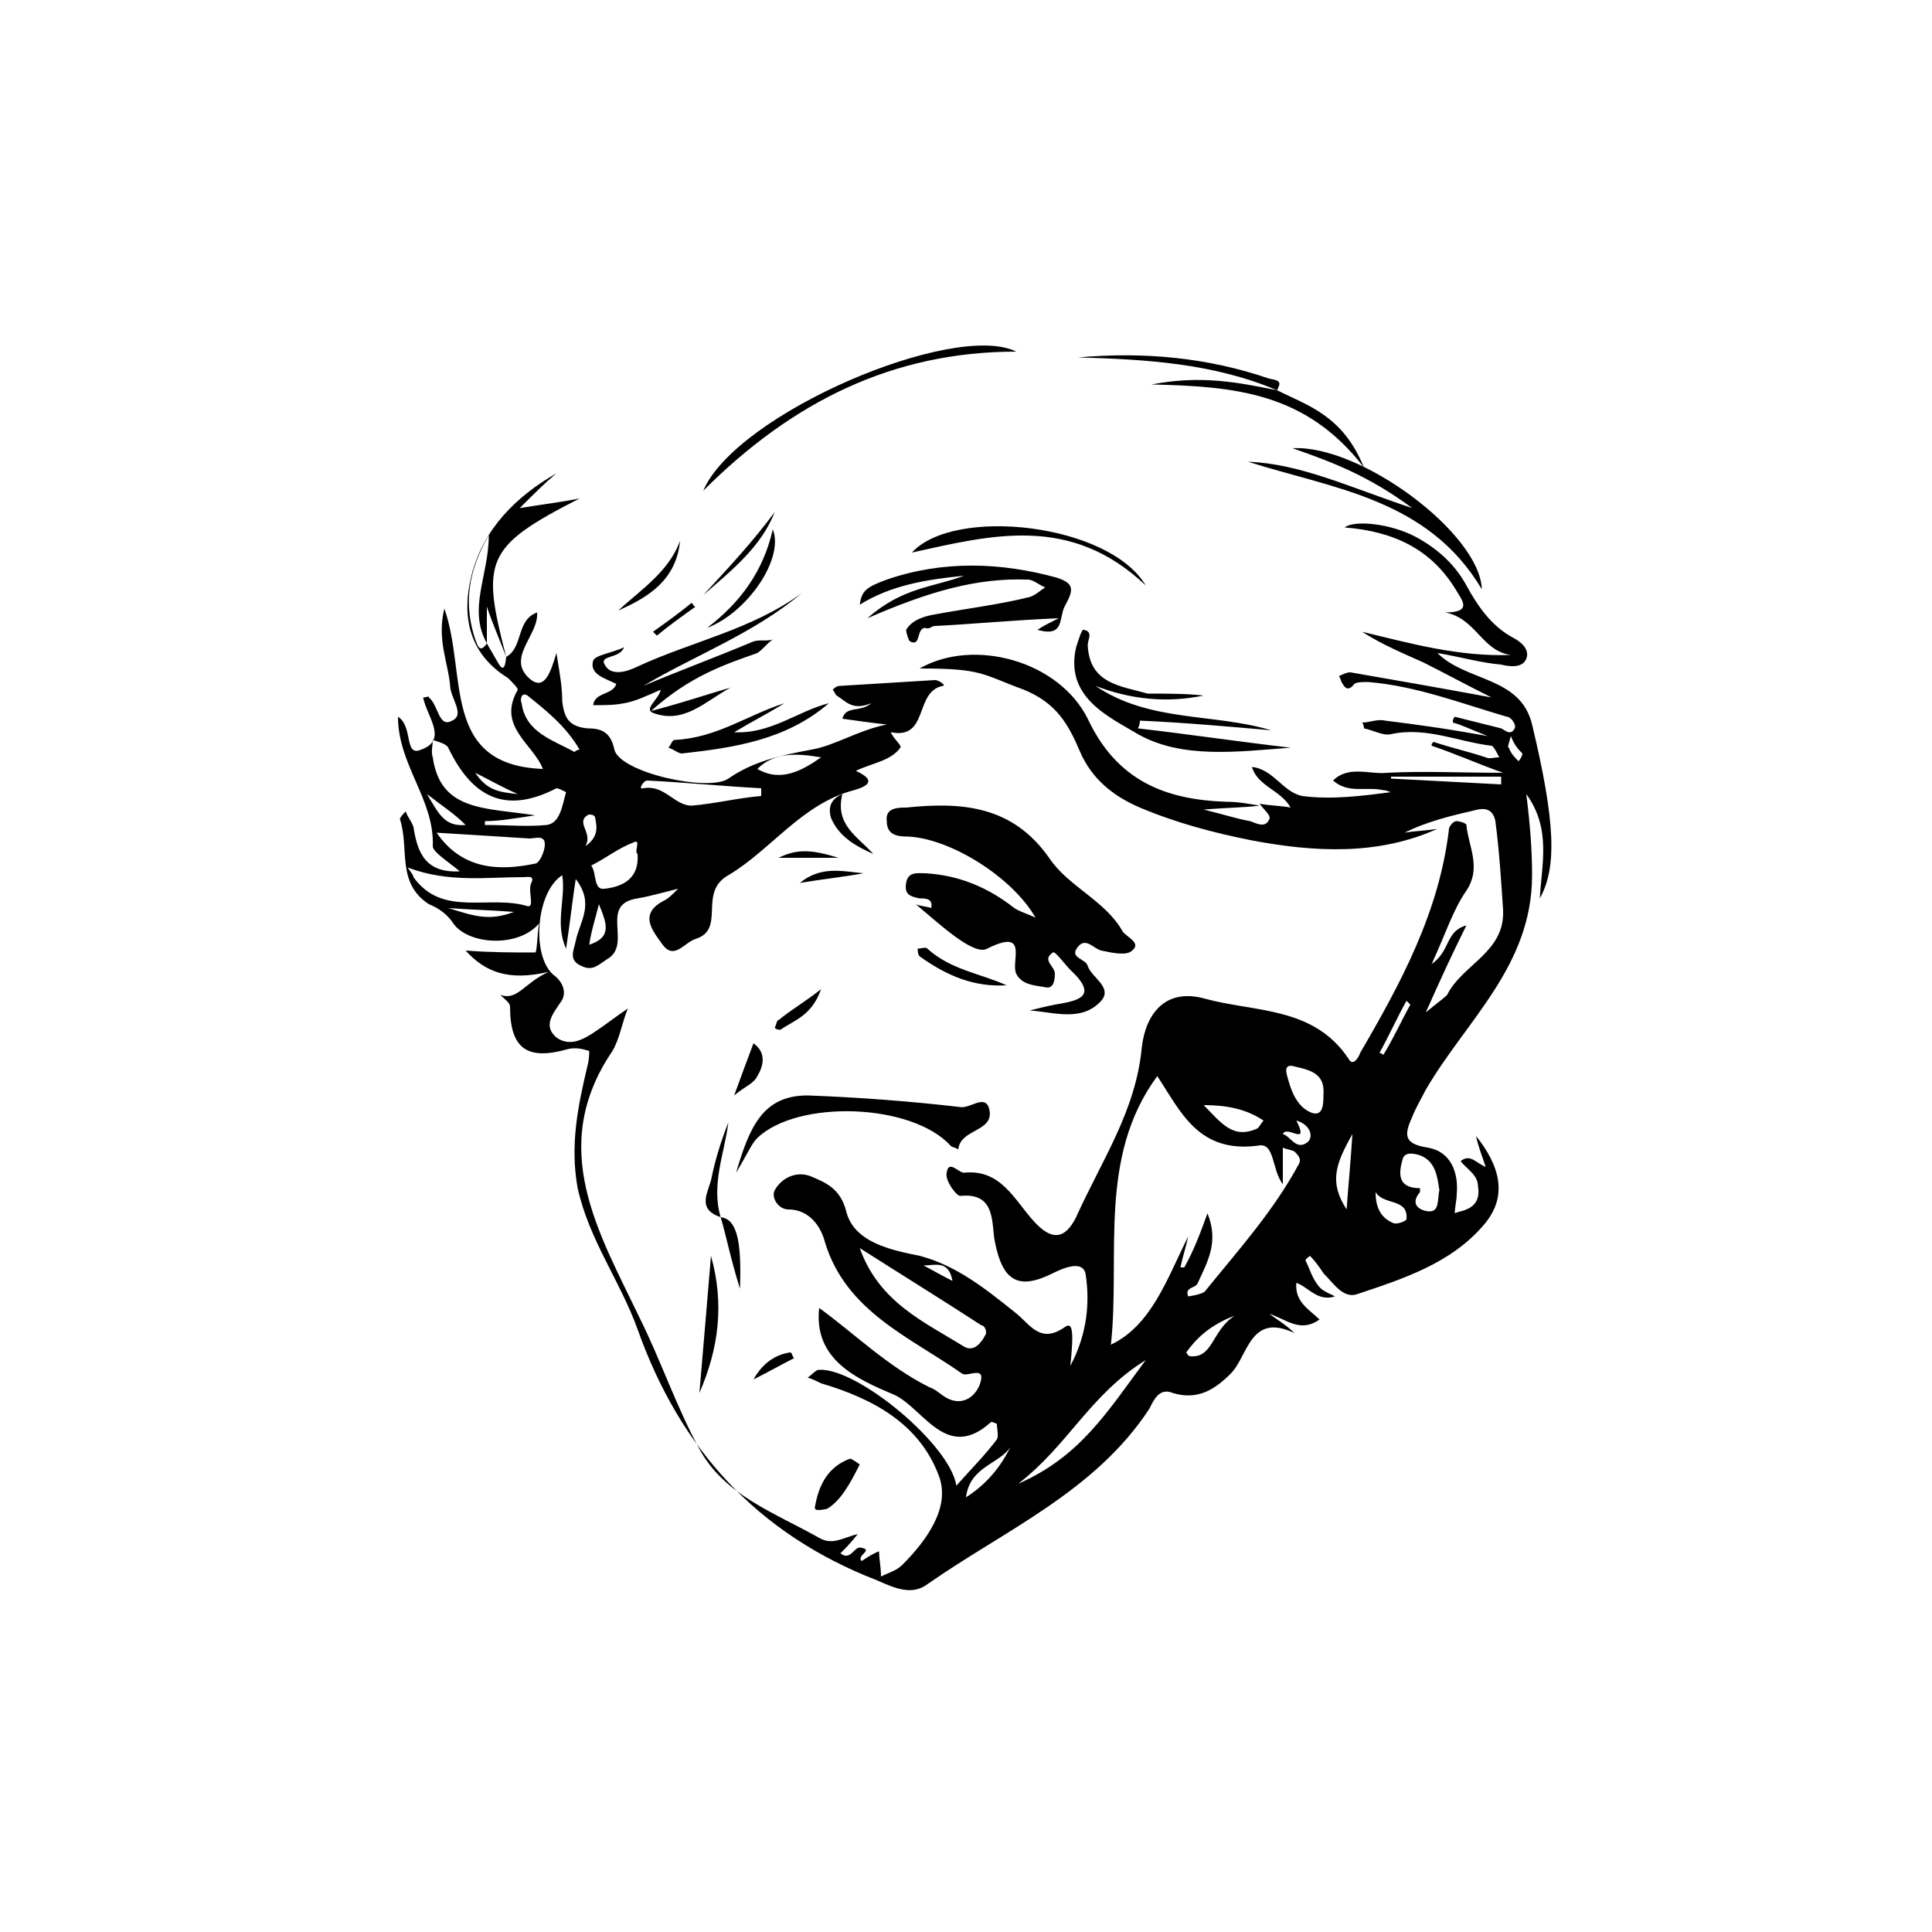 <svg id="Layer_1" xmlns="http://www.w3.org/2000/svg" xmlns:xlink="http://www.w3.org/1999/xlink" x="0" y="0" viewBox="128.7 -85.2 100 100" style="enable-background:new 128.7 -85.2 100 100"><path id="Funky" d="m154.9-51.2c.9-.5.5-1.9 1.6-2.3.1 1.2-1.7 2.4-.3 3.5.7.5 1-.4 1.3-1.4.2 1.2.3 1.8.3 2.5.1.8.3 1.3 1.3 1.4.6 0 1.2.1 1.4 1.1.3 1.2 4.9 2.2 5.9 1.5 1.3-.9 2.7-1.2 4.3-1.5 1.2-.2 2.4-1 3.9-1.3-.9-.1-1.6-.2-2.3-.3.2-.7.9-.3 1.5-.8-1 .4-1.3-.1-1.8-.4-.1-.1-.1-.2-.2-.3.1-.1.2-.2.4-.2 1.6-.1 3.3-.2 4.9-.3.2 0 .6.3.4.3-1.5.3-.7 2.8-2.7 2.4.2.4.6.7.5.8-.5.7-1.5.8-2.3 1.2 1.1.5.6.8-.1 1-2.7.7-4.3 3.1-6.5 4.4-1.6.9-.1 2.8-1.7 3.3-.6.2-1.1 1.1-1.7.3-.5-.7-1.3-1.6.1-2.3.2-.1.4-.3.7-.6-.8.2-1.5.4-2.1.5-2 .3-.3 2.3-1.5 3.1-.5.3-.8.7-1.4.4-.7-.3-.4-.8-.3-1.3.2-1 1-1.9 0-3.2-.2 1.3-.3 2.3-.5 3.6-.6-1.3 0-2.6-.2-3.8-1.4.9-1.6 4.3-.4 5.2.4.3.7.9.3 1.4-.4.6-.9 1.2-.2 1.8.7.5 1.4.1 2-.3.6-.4 1.1-.8 1.7-1.2-.3.7-.4 1.5-.8 2.2-3.4 5-.7 9.4 1.4 13.8 1.1 2.2 1.9 4.6 3.1 6.8 1.3 2.4 3.9 3.3 6.2 4.6.7.4 1.2 0 2-.2-.4.5-.6.7-.9 1 .5.4.7-.3 1-.3.8.1-.2.4.1.7.3-.2.6-.4.9-.5 0 .4.1.8.1 1.3.4-.2.8-.3 1.1-.6 1.3-1.3 2.5-3 1.9-4.6-1-2.7-3.4-4-6.1-4.8-.2-.1-.4-.2-.7-.3.2-.1.4-.4.6-.4 2-.1 6.8 3.9 7.1 6 .8-.9 1.5-1.6 2.1-2.4.1-.2 0-.5 0-.8 0 0-.2-.1-.3-.1-2.3 2.1-3.5-.7-5-1.4-1.9-.8-4.2-1.8-3.9-4.5 1.8 1.3 3.5 3 5.7 4.1.3.1.5.3.8.5.8.5 1.5.1 1.8-.6.4-1.1-.6-.4-.9-.6-2.7-1.9-6-3.2-7.1-6.8-.2-.8-.8-1.7-1.9-1.7-.5 0-.9-.6-.7-1 .4-.7 1.2-1 1.9-.7.7.3 1.5.6 1.8 1.8.4 1.6 2.3 2 3.8 2.3 1.9.5 3.4 1.7 4.9 2.9.8.6 1.3 1.7 2.6.8.4-.3.5.1.3 2 .9-1.7 1-3.3.8-4.7-.1-.8-1.1-.4-1.7-.1-1.8.9-2.6.4-3-1.6-.2-.9.1-2.6-1.8-2.4-.2 0-.8-.8-.7-1.2.1-.7.6 0 .9 0 1.9-.2 2.6 1.4 3.6 2.5.9 1 1.6 1 2.2-.2 1.3-2.9 3.1-5.5 3.4-8.8.2-1.7 1.2-3.1 3.3-2.5 2.6.7 5.6.4 7.4 3.1.2.4.5 0 .6-.3 2.1-3.6 4.1-7.3 4.6-11.6 0-.1.2-.4.4-.4.1 0 .5.1.5.2.1 1.1.8 2.2 0 3.4-.7 1-1.1 2.3-1.8 3.8 1-.7.7-1.7 1.8-2-.7 1.4-1.3 2.7-2.1 4.5.6-.5.9-.7 1.1-.9.8-1.6 3-2.2 2.9-4.4-.1-1.5-.2-3.1-.4-4.6-.1-.5-.4-.7-.9-.6-1.3.3-2.6.6-3.8 1.2.6-.1 1.1-.1 1.7-.2-3.1 1.4-6.4 1.2-9.6.6-2-.4-3.9-.9-5.8-1.7-1.4-.6-2.5-1.5-3.1-2.9-.6-1.4-1.2-2.5-2.9-3.2-2.2-.8-2.1-1.1-5.4-1.1 2.8-1.6 7.2-.4 8.7 2.6 1.5 3.2 4 4.2 7.2 4.3.6 0 1.1.1 1.7.2-.8.1-1.6.1-2.9.2 1.2.3 1.8.5 2.4.6.3.1.8.4 1-.1.1-.2-.3-.5-.5-.8.5.1 1.1.1 1.6.2-.5-.9-1.7-1.1-2-2.1 1.1.1 1.6 1.3 2.6 1.5 1.5.2 3.1 0 4.6-.2-.1 0-.2-.1-.4-.1-.9-.2-1.8.2-2.6-.5.8-.8 1.9-.3 2.8-.4 1.9-.1 3.8 0 6 0-1.4-.5-2.5-1-3.7-1.4 0-.1 0-.1.1-.2.9.3 1.8.5 2.7.8.2.1.4 0 .7 0-.1-.2-.3-.6-.4-.6-1.7-.2-3.4-1-5.2-.6-.4.1-.9-.2-1.4-.3 0 0 0-.2-.1-.3.4 0 .8-.2 1.2-.1 1.6.2 3.1.4 5.3.8-1-.4-1.4-.6-1.8-.7 0-.1 0-.2.1-.3.8.2 1.6.4 2.4.6.2.1.5.4.7 0 .1-.2-.2-.6-.4-.6-2.4-.7-4.7-1.6-7.2-1.8-.2 0-.6 0-.7.1-.3.4-.5.2-.6 0-.1-.1-.1-.3-.2-.4.2-.1.4-.2.6-.2 2.3.4 4.6.8 7.3 1.3-1.4-.7-2.5-1.3-3.5-1.8-1.1-.5-2.1-.9-3.2-1.6 2.5.6 5 1.3 7.7 1.2-1.5-.2-1.8-1.9-3.4-2.2 1.4 0 .9-.6.6-1.1-1.3-2.2-3.3-3.1-5.8-3.3.5-.4 2.4-.2 3.7.5 1.1.6 2 1.4 2.6 2.5.6 1.1 1.3 2.1 2.4 2.7.4.2.9.6.7 1.1-.2.5-.9.4-1.3.3-1.1-.1-2.1-.4-3.3-.6 1.5 1.5 4.3 1.2 4.9 3.7 1.2 5 1.3 7.4.4 9 .1-1.8.6-3.6-.7-5.4.2 1.6.3 2.9.3 4.2 0 4.7-3.4 7.5-5.5 11.1-.2.4-.5.9-.7 1.4-.4.9-.5 1.4.8 1.6 1.2.2 1.6 1.3 1.5 2.4 0 .3-.1.7-.1 1 .2-.1.4-.1.6-.2.5-.2.7-.6.6-1.2 0-.6-.6-.9-.9-1.3.5-.4.8.1 1.3.3-.2-.6-.4-1.1-.5-1.6 1.2 1.5 1.7 3.1.4 4.6-1.7 2-4.2 2.8-6.6 3.6-.7.2-1.2-.6-1.7-1.1-.2-.3-.4-.6-.7-.9-.1.1-.3.2-.2.3.2.4.3.8.6 1.2.2.3.5.4.9.6-.9.3-1.4-.5-2-.7-.1 1 .7 1.4 1.2 1.9-1 .7-1.7 0-2.6-.3.4.3.9.6 1.3 1-2.3-1.1-2.4 1.2-3.3 2.1-.8.8-1.7 1.4-3 1-.7-.3-1 .4-1.2.8-2.8 4.3-7.5 6.3-11.5 9.1-.8.6-1.7.2-2.6-.2-6.2-2.4-10.2-6.8-12.4-13-.9-2.5-2.5-4.6-3.1-7.3-.4-2.2 0-4.2.5-6.3.1-.3.1-.8.1-.8-.3-.1-.7-.2-1.1-.1-2.1.6-3 0-3-2.2 0-.2-.3-.4-.5-.6.9.3 1.2-.6 2.5-1.2-2.1.5-3.3 0-4.3-1.1 1.3.1 2.4.1 3.6.1.1 0 .1-.9.2-1.5-1.1 1.3-3.8 1.1-4.5-.1-.3-.4-.7-.7-1.2-.9-1.7-1.1-1-2.9-1.5-4.4 0-.1.2-.3.3-.4.1.3.3.5.4.8.2 1.3.6 2.4 2.4 2.3-.6-.5-1.4-1-1.4-1.3.1-2.4-1.8-4.2-1.8-6.7.8.5.3 2.1 1.2 1.7 1.4-.5.3-1.7.1-2.7.2 0 .3-.1.3 0 .5.4.5 1.6 1.2 1.2.7-.3-.1-1.2-.1-1.8-.1-1.2-.7-2.4-.3-4 1.2 3.4-.2 8.1 5.1 8.3-.5-1.3-2.4-2.2-1.3-4.1 0-.1-.3-.4-.5-.6-2.1-1.3-2.4-3.3-1.9-5.3.6-2.4 2.3-4.1 4.4-5.3-.6.5-1.1 1-1.9 1.8 1.2-.2 2.1-.3 3.1-.5-4.9 2.5-5.1 3.2-3.8 8.2-.3-.8-.7-1.7-1-2.6 0 .7 0 1.3 0 1.9-1-1.8.1-3.5.1-5.6-1.1 1.9-1.3 3.6-.7 5.4.1.2.2.8.6.2.1.2.3.5.4.7.2.3.5 1.1.6 0m36.3 28.8c.6 1.5 0 2.5-.5 3.6-.1.3-.7.2-.5.7 0 0 .8-.1.9-.3 1.7-2.1 3.5-4.1 4.8-6.5.2-.3 0-.5-.2-.7-.2-.1-.4-.1-.6-.2 0 .2 0 .4 0 .7 0 .3 0 .6 0 1.2-.6-.8-.4-2.2-1.3-2-3.1.4-4-1.8-5.2-3.6-3.1 4.2-1.9 9.3-2.4 13.9 2.1-1 2.9-3.4 4-5.6-.1.5-.3 1.1-.4 1.6.1 0 .1 0 .2 0 .5-.9.8-1.7 1.2-2.8m-37.4-20.3c0 .1 0 .1 0 .2 1.1 0 2.2.1 3.2 0 .7-.1.8-1 1-1.7-.2-.1-.4-.2-.5-.2-2.7 1.4-4.4.4-5.6-2.1-.1-.2-.5-.3-.8-.4 0 .3-.1.6 0 .9.4 2.8 2.7 2.6 5.3 3-1.3.2-1.9.3-2.6.3m19.4 22.1c1 2.8 3.3 3.8 5.4 5.1.5.3.9-.2 1.1-.6.1-.1 0-.5-.2-.5-2-1.3-4.1-2.6-6.3-4m-23.4-19.7c.2.3.3.4.3.5 1.5 2.1 3.9.9 5.9 1.5.4.1 0-.8.2-1.2.2-.4-.2-.3-.4-.3-1.9 0-3.9.3-6-.5m1.5-1.8c1.3 1.9 3.2 2 5.1 1.6.2 0 .5-.6.5-1 0-.5-.5-.3-.8-.3-1.6-.1-3.1-.2-4.8-.3m36.7 27.3c-2.9 1.8-4 4.4-6.6 6.4 3.2-1.4 4.6-3.7 6.6-6.4m-19.9-29.2c0-.1 0-.3 0-.4-1.9-.1-3.9-.3-5.9-.4-.2 0-.5.5-.2.4 1.1-.2 1.6.9 2.5.9 1.2-.1 2.4-.4 3.6-.5m35.1 20.4c-.1-.7-.2-1.5-1-1.8-.3-.1-.8-.2-.9.2-.2.7-.3 1.5.9 1.5 0 0 0 .1 0 .2-.6.7.1 1 .5 1 .5 0 .4-.6.5-1.1m-41.5-17.4c-.2-.1.2-.8-.2-.6-.8.3-1.4.8-2.2 1.2.3.4.1 1.3.7 1.2.9-.1 1.8-.5 1.7-1.8m-3-5.4c-.7-1.2-1.7-2-2.7-2.8-.3-.2-.4.2-.3.4.2 1.5 1.6 1.9 2.7 2.5 0 .1.1-.1.3-.1m38.5 17.9c.1-1.1-.6-1.3-1.5-1.5-.3-.1-.5 0-.4.4.2.8.5 1.7 1.3 2 .6.2.6-.5.6-.9m-6.2.5c.9.9 1.5 1.8 2.8 1.2.1-.1.2-.3.3-.4-.9-.6-1.9-.8-3.1-.8m-19.8-18c-1.2-.2-2.4-.3-3.3.6 1.2.7 2.3.1 3.3-.6m35.2 1.4c0-.1 0-.3 0-.4-1.9 0-3.8 0-5.7 0 0 0 0 .1 0 .1 1.9.1 3.8.2 5.7.3m-8 22c.1-1.4.2-2.3.3-3.9-.9 1.6-1.2 2.5-.3 3.9m-5.8 5.5c-1.3.5-2 1.2-2.5 1.9 0 0 .1.2.2.2 1.2.1 1.1-1.3 2.3-2.1m7.3-6.4c0 .7.2 1.3.9 1.6.2.1.7-.1.7-.2.1-1.1-1.2-.7-1.6-1.4m-21.2 15.8c1.1-.7 1.8-1.6 2.3-2.6-.6.9-2.1 1-2.3 2.6m-19-30.7c-.2.8-.4 1.4-.5 2.1 1.2-.4.9-1.1.5-2.1m42 5.2c-.1-.1-.1-.1-.2-.2-.5.9-.9 1.8-1.4 2.7.1 0 .2.1.2.1.5-.8.9-1.7 1.4-2.6m-6.6 6.7c.4.1.7.9 1.3.4.3-.3.1-.9-.6-1.1.7 1.4-.5.2-.7.7m-39.8-11.5c-1.3-.1-2-.1-3.4-.2 1.3.4 2.1.7 3.4.2m3.7-3.4c.7-.5.6-1 .5-1.5 0-.1-.3-.2-.4-.1-.6.4.3.9-.1 1.6m-8.2-2.7c.6 1 .9 1.7 2 1.6-.6-.6-1.1-.9-2-1.6m25.7 24.4c.4.2.9.5 1.5.8-.2-1.1-.9-.8-1.5-.8m-21-24.4c-.9-.4-1.4-.7-2.2-1.1.6.9 1.2 1 2.2 1.1m51.4-3c-.1.4-.2.6-.1.6.1.3.3.5.5.7.1-.1.2-.3.2-.4-.2-.2-.4-.4-.6-.9m-24.9 14.2c.4-.1.8-.2 1.3-.3 1.2-.2 2.3-.4.8-1.8-.3-.3-.8-1-.9-.9-.6.4.1.7.1 1.1 0 .4-.1.8-.5.7-.5-.1-1.2-.1-1.5-.7-.3-.6.7-2.4-1.5-1.3-.7.4-2.5-1.3-3.7-2.3.2.1.5.1.8.2.1-.5-.3-.5-.6-.5-.5-.1-.8-.2-.7-.8.1-.6.6-.5 1-.5 1.7.1 3.2.7 4.6 1.8.3.2.7.3 1.1.5-1.2-2.1-4.4-4.1-6.6-4.2-.6 0-1.1-.1-1.1-.8-.1-.7.6-.7 1-.7 2.9-.3 5.5-.1 7.4 2.6 1 1.5 2.9 2.2 3.8 3.8.2.3 1 .6.5 1-.3.3-1.1.1-1.6 0-.4-.1-.8-.7-1.2-.2-.5.6.4.6.5 1 .2.6 1.3 1.1.7 1.8-1 1.1-2.4.6-3.7.5m-8.4-20.3c1.8-1.6 3.4-1.6 5-2.2-2 .2-3.8.5-5.4 1.5.1-.7.3-.9 1.4-1.3 2.9-1 5.9-.9 8.8-.1.9.3.9.6.4 1.5-.3.6 0 1.6-1.4 1.2.3-.2.5-.3 1.1-.6-2.4.1-4.4.3-6.4.4-.2 0-.3.2-.5.1-.5 0-.2 1-.8.7-.1-.1-.2-.5-.2-.6.3-.5.9-.7 1.5-.8 1.6-.3 3.3-.5 4.9-.9.3-.1.5-.3.8-.5-.3-.1-.6-.4-.9-.4-2.6-.1-5.1.6-8.3 2m-7.1 3.6c-1.3.7-2.4 1.9-4 1.3-.5-.2.3-.7.4-1.2-.7.3-1.3.6-1.9.7-.5.1-1 .1-1.6.1.1-.7 1-.5 1.2-1.1-.6-.3-1.4-.5-1.2-1.2.1-.3 1-.4 1.6-.7-.2.6-1.3.4-1 .9.3.6 1.1.4 1.7.1 2.8-1.3 5.9-1.9 8.5-3.8-2.5 2.1-5.5 3.2-8.2 4.8 1.9-.8 3.8-1.5 5.7-2.3.3-.1.7 0 1-.1-.3.2-.5.5-.8.7-1.7.6-3.5 1.2-5.5 3 1.9-.5 3-.9 4.1-1.2m24.5.4c-1.9.4-3.8.2-5.6-.5 2.8 1.9 6.1 1.4 9.1 2.3-2.3-.2-4.5-.4-6.8-.5 0 .1 0 .2-.1.4 2.6.3 5.3.7 7.9 1-2.7.2-5.6.6-7.9-.7-1.5-.9-3.8-1.9-3.2-4.5.1-.3.3-1 .4-.9.5.1.2.5.2.8.1 2 1.7 2.1 3.1 2.5 1 0 2 0 2.9.1m-24.2 24.7c.7-2.4 1.4-4 3.7-4 2.7.1 5.3.3 7.9.6.5.1 1.3-.7 1.5.1.3 1.2-1.5 1-1.6 2.1-.1-.1-.3-.1-.4-.2-2-2.2-7.9-2.4-10-.4-.3.3-.5.8-1.1 1.8m35-34.4c-2.3-1.7-4.2-2.4-6.2-3.1 3.5-.2 9.7 4.4 9.8 7.3-2.8-4.7-7.7-5.2-12.1-6.6 2.7.1 5.2 1.3 8.5 2.4m-20.5-8.1c-6.4 0-11.6 2.6-16.2 7.2 1.7-4 13-8.8 16.2-7.2m-12 18.2c-.8.5-1.6.9-2.6 1.5 1.9.1 3.3-1.1 4.9-1.5-2.2 1.9-4.9 2.3-7.6 2.6-.2 0-.4-.2-.7-.3.1-.1.2-.4.3-.4 2.2-.1 3.8-1.3 5.7-1.9m18.7-6.1c-3.9-3.7-8-2.6-12.1-1.7 2.2-2.4 10.2-1.5 12.1 1.7m6.8-10.1c1.6.8 3.4 1.3 4.5 4-3-3.9-6.7-4.2-11-4.3 2.6-.5 4.5-.1 6.5.3m-29.3 44.8c.7 2.5.4 4.8-.6 7.1.2-2.3.4-4.7.6-7.1m29.3-44.8c-3.3-1.4-6.8-1.6-10.3-1.7 3.4-.3 6.7 0 9.9 1.1.6.1.6.2.4.6m-23.3 57.9c-.5.1-.7.1-.6-.2.2-1.1.7-2 1.8-2.4.1 0 .5.3.5.3-.5 1-1 1.9-1.7 2.3m9.3-27.1c-1.7.1-3.1-.5-4.5-1.5-.1-.1-.1-.3-.1-.4.2 0 .4-.1.5 0 1.2 1.1 2.8 1.3 4.1 1.9m-15.5-18.5c1.7-1.3 2.9-2.9 3.4-5.1.6 1.5-1.3 4.3-3.4 5.1m-1.4-4.5c-.2 2-1.6 2.9-3.2 3.6 1.2-1.1 2.6-2 3.2-3.6m2.1 35c-1.2-.4-.7-1.2-.5-1.9.2-1 .5-2 .9-3-.2 1.6-.9 3.2-.4 4.9m-.9-32.2c1.3-1.4 2.6-2.8 3.7-4.3-.7 1.8-2.2 3-3.7 4.3m1.6 25.9c.4-1.1.7-1.9 1-2.7.7.5.5 1.2.2 1.7-.2.4-.6.5-1.2 1m5.6-15.6c-.4 1.6.8 2.2 1.6 3.1-.9-.4-1.8-.9-2.2-1.9-.1-.4-.1-.9.6-1.2m-1.1 10.1c-.5 1.4-1.4 1.6-2.1 2.1-.1 0-.2 0-.3-.1.1-.2.1-.4.2-.4.6-.5 1.3-.9 2.2-1.6m-5.2 11.8c.8.1 1.1 1.1 1 3.7-.5-1.6-.7-2.7-1-3.7m7.4-17.8c-1.1.2-2.1.3-3.3.5 1.1-.9 2.2-.6 3.3-.5m-5.7 26.2c.5-.9 1.2-1.3 1.9-1.4.1 0 .1.2.2.3-.6.3-1.3.7-2.1 1.1m4.4-27c-1.3 0-2.1 0-3.1 0 1-.5 1.8-.4 3.1 0m-9.6-11.7c.7-.5 1.4-1 2-1.5.1.1.1.2.2.2-.7.5-1.4 1-2 1.5-.1-.1-.2-.2-.2-.2"/></svg>